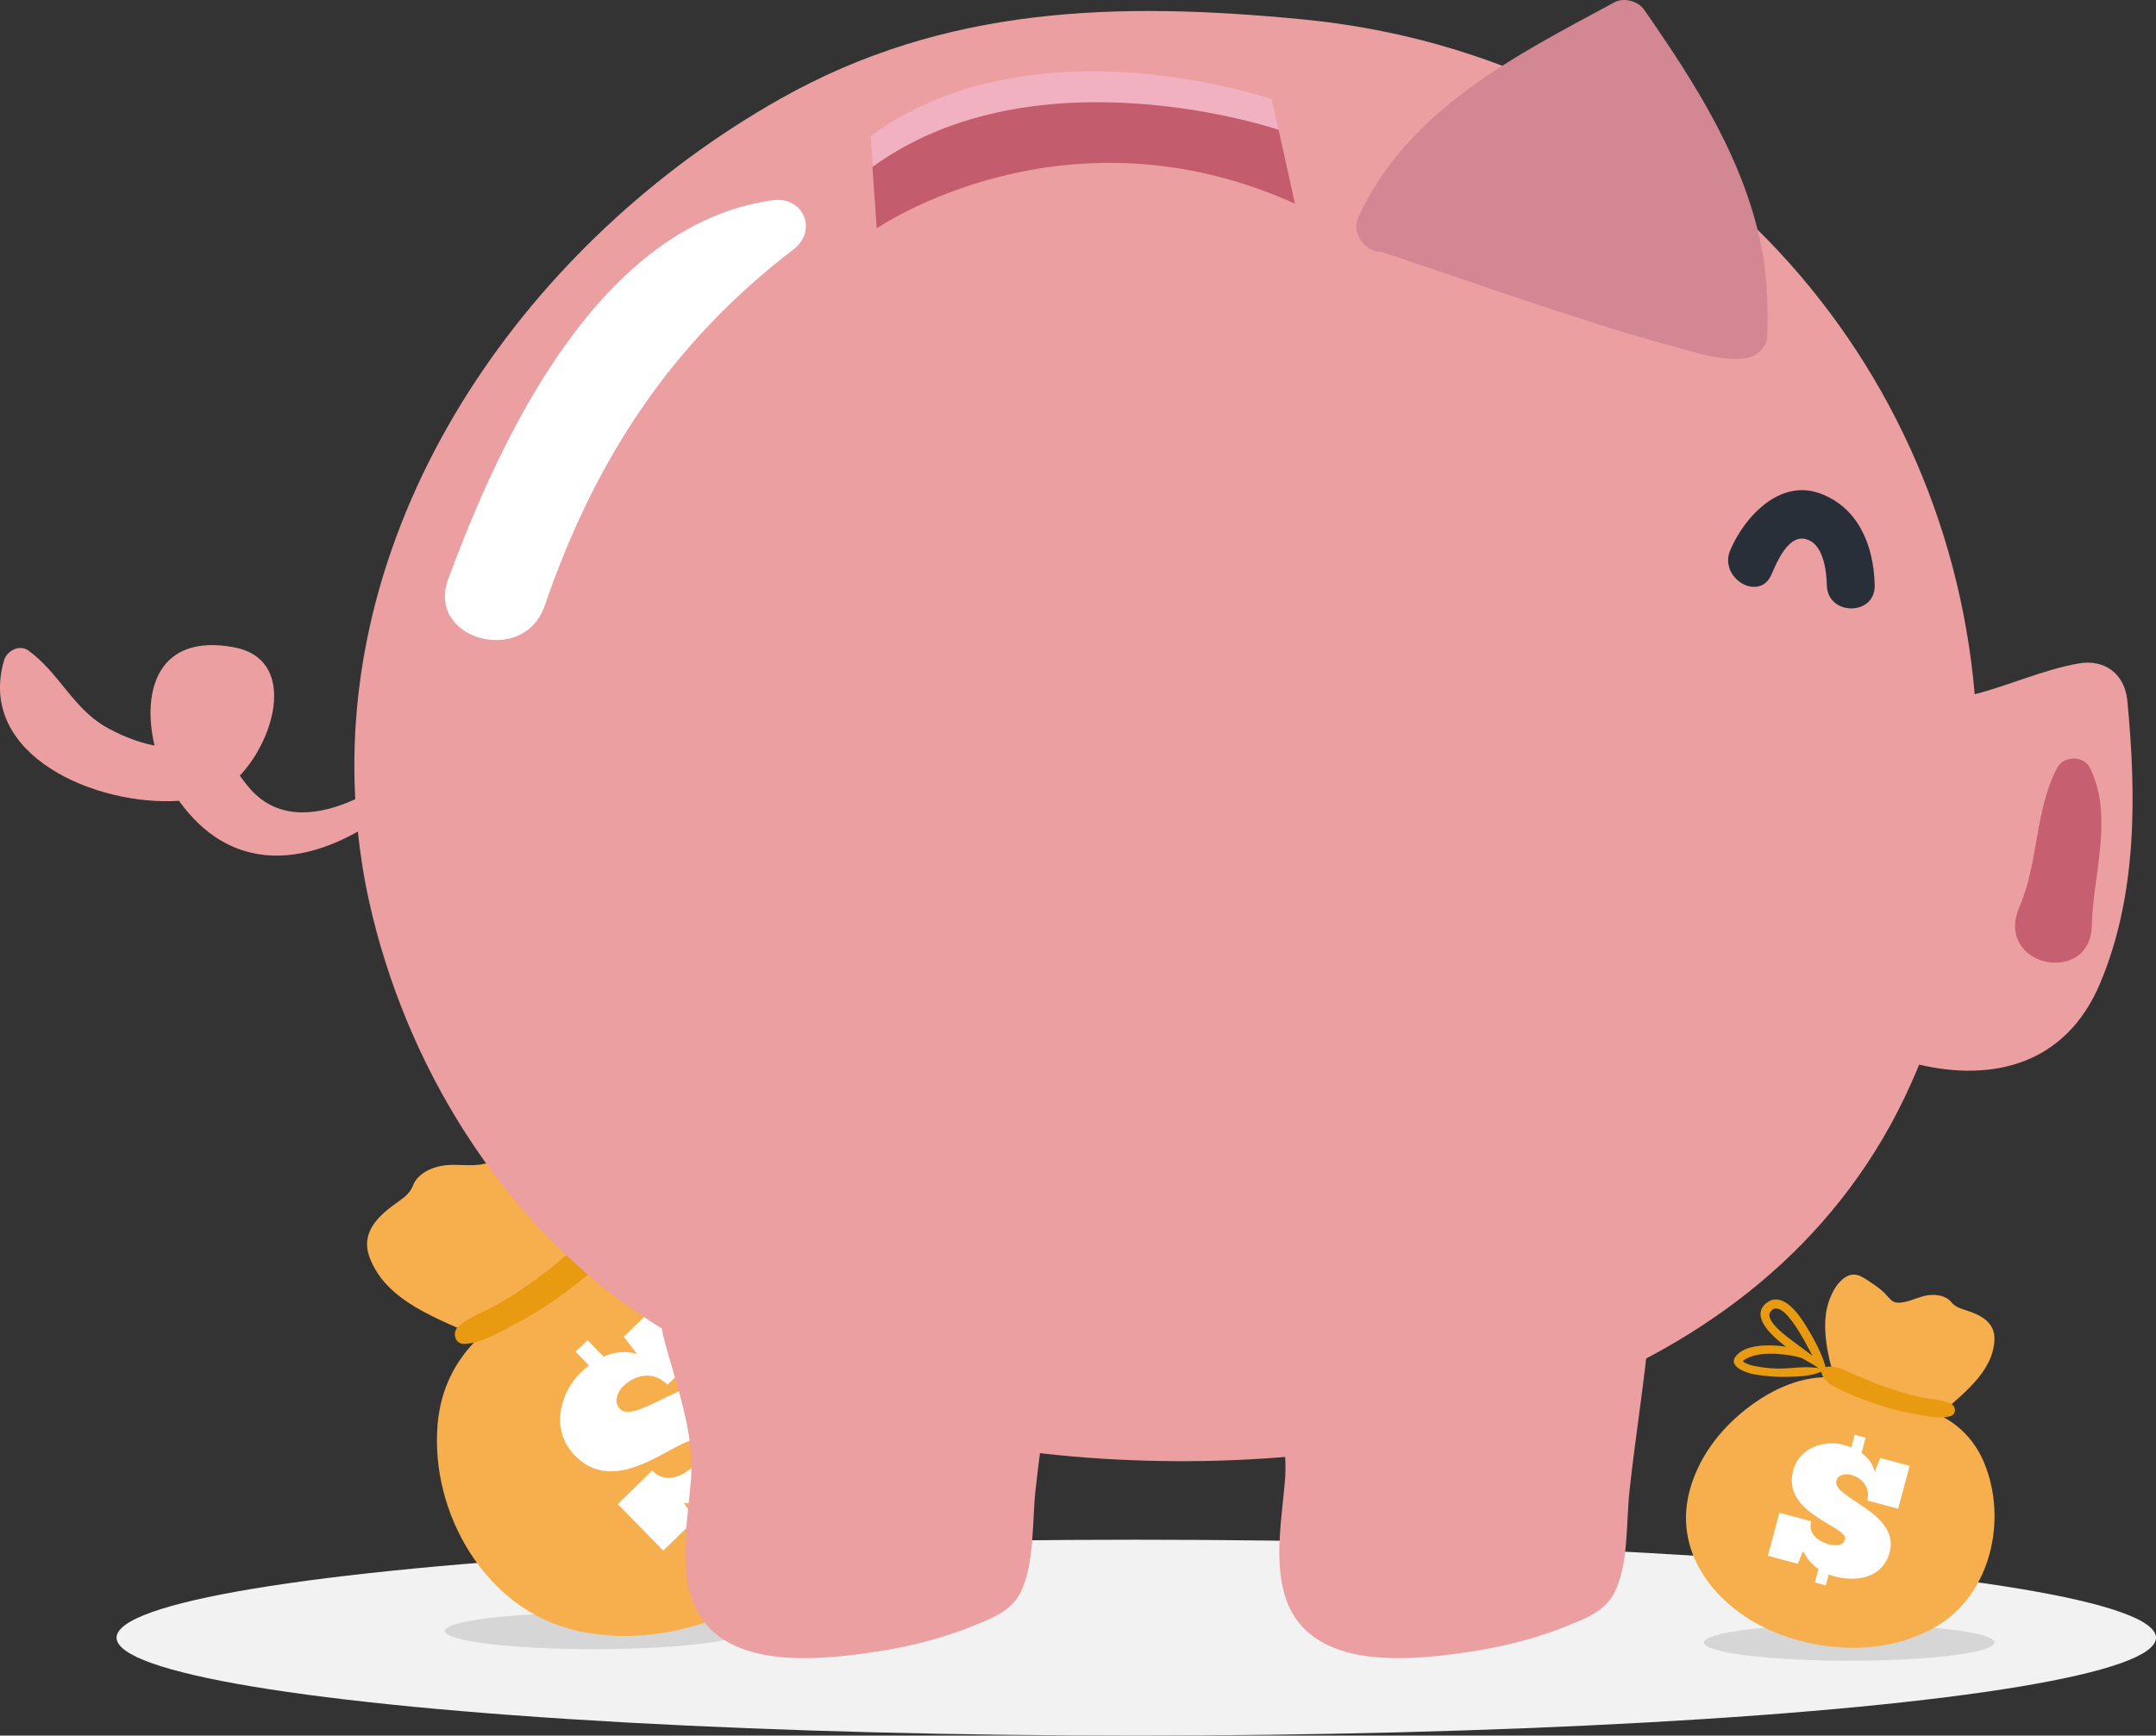 <?xml version="1.0" encoding="utf-8"?>
<!-- Generator: Adobe Illustrator 16.0.0, SVG Export Plug-In . SVG Version: 6.00 Build 0)  -->
<!DOCTYPE svg PUBLIC "-//W3C//DTD SVG 1.1//EN" "http://www.w3.org/Graphics/SVG/1.1/DTD/svg11.dtd">
<svg version="1.1" id="Layer_1" xmlns="http://www.w3.org/2000/svg" xmlns:xlink="http://www.w3.org/1999/xlink" x="0px" y="0px"
	 width="117.215px" height="94.361px" viewBox="0 0 117.215 94.361" enable-background="new 0 0 117.215 94.361"
	 xml:space="preserve">
<rect x="0" y="0" width="117.215" height="94.361" fill="#333333" stroke="none"/>
<ellipse fill="#F2F2F2" cx="61.776" cy="89.036" rx="55.438" ry="5.325"/>
<ellipse fill="#D6D6D6" cx="32.314" cy="88.672" rx="8.125" ry="0.99"/>
<ellipse fill="#D6D6D6" cx="100.536" cy="89.3" rx="7.901" ry="0.99"/>
<g>
	<path fill="#F7AF4D" d="M31.261,88.634c4.352,1.03,9.069-0.606,12.431-3.406c3.661-3.053,5.854-8.165,3.15-12.594
		c-1.433-2.349-3.756-4.014-6.307-4.971c-2.402-0.9-5.107-1.266-7.515-0.256c0.05-0.523,0.067-1.053,0.021-1.568
		c-0.117-1.33-0.368-2.752-1.05-3.922c-0.477-0.818-1.493-1.955-2.539-1.921c-0.515,0.019-0.877,0.429-1.176,0.8
		c-0.411,0.51-0.833,1.016-1.103,1.619c-0.206,0.457-0.3,0.734-0.824,0.856c-0.775,0.178-1.52-0.022-2.292,0.103
		c-0.624,0.101-1.356,0.445-1.599,1.07c-0.166,0.429-0.488,0.666-0.877,0.938c-1.009,0.713-2,1.617-1.482,2.993
		c0.912,2.419,3.753,3.31,5.943,4.347c-1.323,1.245-2.095,2.863-2.252,4.723C23.387,82.267,26.403,87.486,31.261,88.634z"/>
	<g>
		<path fill="#FFFFFF" d="M36.291,75.283c-0.728-0.743-1.722-0.595-2.424,0.094c-0.292,0.284-0.516,0.856-0.172,1.209
			c1.009,1.032,4.749-3.095,7.057-0.736c1.53,1.565,0.614,3.559-0.58,4.728c-0.121,0.119-0.25,0.227-0.37,0.323l0.628,0.644
			l-0.643,0.627l-0.776-0.793c-0.66,0.311-1.325,0.373-1.839,0.328l0.645,0.881l-1.755,1.717l-2.474-2.529l1.865-1.826
			c0.824,0.845,1.806,0.16,2.246-0.231c0.352-0.342,0.773-0.915,0.36-1.336c-0.766-0.784-4.292,3.315-6.795,0.758
			c-1.453-1.483-0.706-3.531,0.279-4.492c0.149-0.148,0.309-0.287,0.479-0.412l-0.728-0.745l0.644-0.628l0.875,0.893
			c0.576-0.249,1.193-0.342,1.828-0.137l-0.727-0.941l1.729-1.688l2.462,2.521L36.291,75.283z"/>
	</g>
	<g>
		<path fill="#E89A10" d="M33.961,66.893c-0.082,0.8-0.857,1.388-1.412,1.897c-0.702,0.643-1.453,1.223-2.23,1.773
			c-0.787,0.561-1.615,1.06-2.472,1.508c-0.784,0.41-1.675,0.939-2.572,0.994c-0.565,0.033-0.72-0.646-0.333-0.971
			c0.662-0.559,1.582-0.86,2.33-1.303c0.761-0.449,1.488-0.957,2.197-1.486c0.705-0.527,1.369-1.108,2.045-1.676
			c0.583-0.49,1.188-1.195,1.992-1.25C33.804,66.359,33.988,66.62,33.961,66.893L33.961,66.893z"/>
	</g>
	<g>
		<path fill="#E89A10" d="M33.607,66.52c0.29-0.985,1.076-1.888,1.651-2.718c0.313-0.451,1.907-2.469,1.062-2.972
			c-1.527-0.911-2.105,5.136-2.378,5.933c-0.075,0.217-0.398,0.121-0.414-0.078c-0.104-1.35,0.218-2.848,0.558-4.143
			c0.264-1.008,0.966-2.977,2.385-2.426c1.412,0.55,0.541,2.24,0.004,3.111c-0.434,0.699-0.935,1.373-1.465,2.002
			c-0.367,0.437-0.877,0.85-1.094,1.393C33.846,66.792,33.555,66.699,33.607,66.52L33.607,66.52z"/>
	</g>
	<g>
		<path fill="#E89A10" d="M33.77,66.039c0.452-1.211,1.575-1.865,2.714-2.357c0.948-0.408,2.562-0.904,3.526-0.301
			c0.998,0.623-0.454,1.612-0.97,1.875c-0.782,0.4-1.585,0.714-2.427,0.959c-0.813,0.233-1.764,0.504-2.613,0.402
			c-0.119-0.015-0.156-0.193-0.053-0.254c0.986-0.576,2.279-0.681,3.355-1.057c0.575-0.199,1.139-0.463,1.668-0.764
			c0.189-0.105,0.367-0.234,0.522-0.383c0.248-0.236,0.099-0.262-0.177-0.313c-0.979-0.182-2.072,0.203-2.953,0.59
			c-0.856,0.373-1.836,0.974-2.43,1.707C33.859,66.236,33.732,66.138,33.77,66.039L33.77,66.039z"/>
	</g>
</g>
<path fill="#EB9FA1" d="M115.655,38.083c-0.139-1.433-1.22-2.263-2.644-2.013c-1.932,0.34-3.756,1.191-5.652,1.675
	C105.727,18.817,91.158,3.028,70.828,1.054C60.674,0.068,51.344,0.341,42.436,5.365C28.802,13.054,18.463,27.631,19.314,43.45
	c-1.875,0.86-4.019,1.186-5.569-0.404c-0.151-0.155-0.417-0.475-0.708-0.876c1.979-2.082,3.071-6.335-0.298-6.975
	c-4.144-0.787-5.047,2.349-4.336,5.339c-1.019-0.188-2.042-0.66-2.682-1.03c-1.744-1.006-2.57-2.996-4.187-4.141
	c-0.483-0.341-1.161,0.019-1.312,0.534c-1.513,5.169,5.014,7.946,9.513,7.64c0.013,0.019,0.024,0.04,0.038,0.059
	c2.683,3.682,6.382,3.479,9.681,1.612c0.134,1.264,0.333,2.534,0.616,3.808c1.963,8.822,7.132,17.3,14.674,22.409
	c7.367,4.989,16.361,7.326,25.168,7.879c16.674,1.046,36.557-3.739,43.99-20.402c0.152-0.339,0.296-0.679,0.438-1.021
	c3.955,0.925,7.952,0.04,9.832-4.408C116.206,48.66,116.15,43.205,115.655,38.083z"/>
<g>
	<path fill="#282F39" d="M101.922,31.819c-0.049-2.113-0.852-4.203-2.956-4.987c-2.208-0.823-4.13,1.276-4.897,3.078
		c-0.65,1.524,1.59,2.853,2.246,1.313c0.26-0.607,0.871-2.091,1.783-1.93c1.033,0.182,1.202,1.717,1.222,2.525
		C99.357,33.495,101.961,33.499,101.922,31.819L101.922,31.819z"/>
</g>
<path fill="#D38793" d="M75.092,13.696c0.226,0.071,0.451,0.144,0.677,0.218c0.772,0.255,1.542,0.519,2.313,0.78
	c2.099,0.717,4.194,1.436,6.302,2.125c2.106,0.691,4.22,1.379,6.363,1.949c1.302,0.349,2.805,0.887,4.178,0.705
	c0.558-0.072,1.129-0.582,1.152-1.172c0.055-1.394,0.005-2.772-0.185-4.154c-0.003-0.053-0.01-0.105-0.019-0.162
	c-0.008-0.055-0.02-0.106-0.031-0.158c-0.898-4.993-3.613-9.199-6.46-13.308c-0.323-0.465-1.101-0.669-1.605-0.397
	c-5.421,2.924-11.209,5.822-13.938,11.685C73.438,12.663,74.218,13.692,75.092,13.696z M75.638,13.56
	c-0.026,0.016-0.056,0.026-0.087,0.037C75.58,13.584,75.609,13.576,75.638,13.56z"/>
<g>
	<path fill="#C65F70" d="M111.844,41.741c-1.226,2.31-1,5.133-2.043,7.531c-1.434,3.297,3.851,4.357,3.922,1.063
		c0.061-2.813,1.215-5.932-0.102-8.594C113.281,41.055,112.191,41.085,111.844,41.741L111.844,41.741z"/>
</g>
<path fill="#EB9FA1" d="M69.844,69.988c4.178-0.855,8.33-0.771,12.537-0.198c1.464,0.198,2.902,0.521,4.328,0.9
	c0.422,0.112,0.844,0.226,1.267,0.338c0.312,0.084,0.902,0.111,0.914,0.175c0.441,0.008,0.845,0.278,0.794,0.848
	c-0.269,3.015-0.771,6.017-1.096,9.029c-0.176,1.638-0.046,3.987-0.813,5.505c-0.532,1.051-1.657,1.439-2.68,1.85
	c-1.825,0.734-3.719,1.166-5.661,1.437c-3.26,0.453-8.338,0.846-9.57-3.091c-0.605-1.938-0.17-4.3-0.006-6.271
	c0.225-2.695-0.843-5.309-1.508-7.891C68.074,71.548,68.688,70.225,69.844,69.988z"/>
<path fill="#EB9FA1" d="M37.546,69.988c4.178-0.855,8.331-0.771,12.538-0.198c1.463,0.198,2.902,0.521,4.327,0.9
	c0.423,0.112,0.845,0.226,1.267,0.338c0.313,0.084,0.902,0.111,0.914,0.175c0.442,0.008,0.846,0.278,0.795,0.848
	c-0.27,3.015-0.771,6.017-1.096,9.029c-0.176,1.638-0.047,3.987-0.814,5.505c-0.531,1.051-1.657,1.439-2.68,1.85
	c-1.824,0.734-3.717,1.166-5.66,1.437c-3.262,0.453-8.34,0.846-9.571-3.091c-0.605-1.938-0.17-4.3-0.006-6.271
	c0.225-2.695-0.843-5.309-1.507-7.891C35.776,71.548,36.391,70.225,37.546,69.988z"/>
<g>
	<path fill="#FFFFFF" d="M42.004,10.887c-9.399,1.308-14.751,12.791-17.636,20.602c-1.211,3.279,4.107,4.758,5.244,1.445
		c2.718-7.922,6.864-14.276,13.519-19.369C44.484,12.528,43.68,10.655,42.004,10.887L42.004,10.887z"/>
</g>
<path fill="#F2B1C0" d="M70.018,9.407l-0.879-4.015c0,0-12.957-4.481-21.803,1.999l0.241,3.285
	C47.577,10.676,57.555,3.722,70.018,9.407z"/>
<path fill="#C35D6E" d="M70.4,11.07l-0.885-4.015c0,0-13.152-4.467-22.084,2.021l0.234,3.341C47.666,12.417,57.826,5.394,70.4,11.07
	z"/>
<g>
	<path fill="#F7AF4D" d="M107.884,79.557c-0.485-1.183-1.321-2.081-2.442-2.622c1.218-1.13,2.891-2.295,2.989-4.063
		c0.056-1.005-0.778-1.392-1.584-1.649c-0.31-0.098-0.569-0.188-0.766-0.434c-0.286-0.358-0.837-0.432-1.265-0.371
		c-0.531,0.079-0.976,0.361-1.519,0.405c-0.368,0.028-0.486-0.134-0.716-0.39c-0.299-0.34-0.678-0.584-1.053-0.832
		c-0.271-0.182-0.592-0.375-0.932-0.281c-0.691,0.193-1.121,1.145-1.265,1.778c-0.204,0.905-0.077,1.884,0.121,2.778
		c0.075,0.346,0.194,0.688,0.336,1.02c-1.78-0.164-3.474,0.631-4.858,1.713c-1.47,1.15-2.646,2.715-3.098,4.544
		c-0.856,3.45,1.627,6.341,4.647,7.583c2.772,1.139,6.191,1.236,8.822-0.33C108.242,86.656,109.141,82.625,107.884,79.557z"/>
	<g>
		<path fill="#FFFFFF" d="M101.511,81.573c0.185-0.688-0.248-1.223-0.899-1.397c-0.268-0.072-0.684-0.006-0.772,0.32
			c-0.257,0.955,3.479,1.723,2.893,3.904c-0.39,1.449-1.886,1.604-2.99,1.307c-0.112-0.03-0.221-0.068-0.32-0.105l-0.161,0.593
			l-0.594-0.159l0.198-0.733c-0.413-0.281-0.682-0.651-0.835-0.971l-0.293,0.687l-1.625-0.437l0.629-2.341l1.727,0.465
			c-0.209,0.78,0.537,1.12,0.921,1.243c0.325,0.088,0.809,0.138,0.913-0.251c0.195-0.727-3.451-1.379-2.814-3.746
			c0.369-1.373,1.838-1.646,2.747-1.4c0.14,0.037,0.275,0.084,0.409,0.139l0.186-0.687l0.595,0.161l-0.222,0.826
			c0.348,0.252,0.618,0.584,0.717,1.031l0.303-0.757l1.598,0.431l-0.629,2.33L101.511,81.573z"/>
	</g>
	<g>
		<path fill="#E89A10" d="M99.069,74.754c0.218,0.506,0.845,0.73,1.313,0.949c0.592,0.274,1.2,0.499,1.821,0.7
			c0.631,0.203,1.273,0.359,1.926,0.477c0.597,0.105,1.288,0.27,1.885,0.119c0.377-0.093,0.338-0.568,0.019-0.701
			c-0.548-0.229-1.21-0.236-1.79-0.372c-0.59-0.138-1.17-0.319-1.742-0.521c-0.568-0.199-1.122-0.441-1.68-0.674
			c-0.482-0.201-1.022-0.537-1.561-0.406C99.062,74.373,98.996,74.582,99.069,74.754L99.069,74.754z"/>
	</g>
	<g>
		<path fill="#E89A10" d="M99.224,74.438c-0.393-0.586-1.092-1.013-1.639-1.438c-0.296-0.229-1.753-1.22-1.305-1.723
			c0.812-0.909,2.433,2.923,2.774,3.388c0.093,0.125,0.285-0.003,0.254-0.137c-0.209-0.903-0.728-1.816-1.216-2.592
			c-0.38-0.605-1.243-1.746-2.058-1.095c-0.809,0.649,0.107,1.575,0.638,2.034c0.428,0.367,0.894,0.704,1.369,1.006
			c0.33,0.209,0.748,0.375,1.001,0.686C99.123,74.665,99.295,74.544,99.224,74.438L99.224,74.438z"/>
	</g>
	<g>
		<path fill="#E89A10" d="M99.02,74.156c-0.546-0.697-1.414-0.895-2.259-0.982c-0.704-0.07-1.859-0.063-2.366,0.529
			c-0.523,0.612,0.628,0.96,1.018,1.025c0.595,0.1,1.183,0.141,1.785,0.127c0.578-0.014,1.256-0.033,1.79-0.273
			c0.075-0.035,0.063-0.158-0.019-0.177c-0.763-0.175-1.629,0.023-2.409-0.001c-0.417-0.012-0.84-0.068-1.249-0.154
			c-0.143-0.031-0.285-0.079-0.418-0.144c-0.211-0.104-0.119-0.15,0.051-0.241c0.603-0.32,1.396-0.293,2.051-0.223
			c0.637,0.068,1.4,0.26,1.939,0.617C99.001,74.304,99.063,74.214,99.02,74.156L99.02,74.156z"/>
	</g>
</g>
</svg>